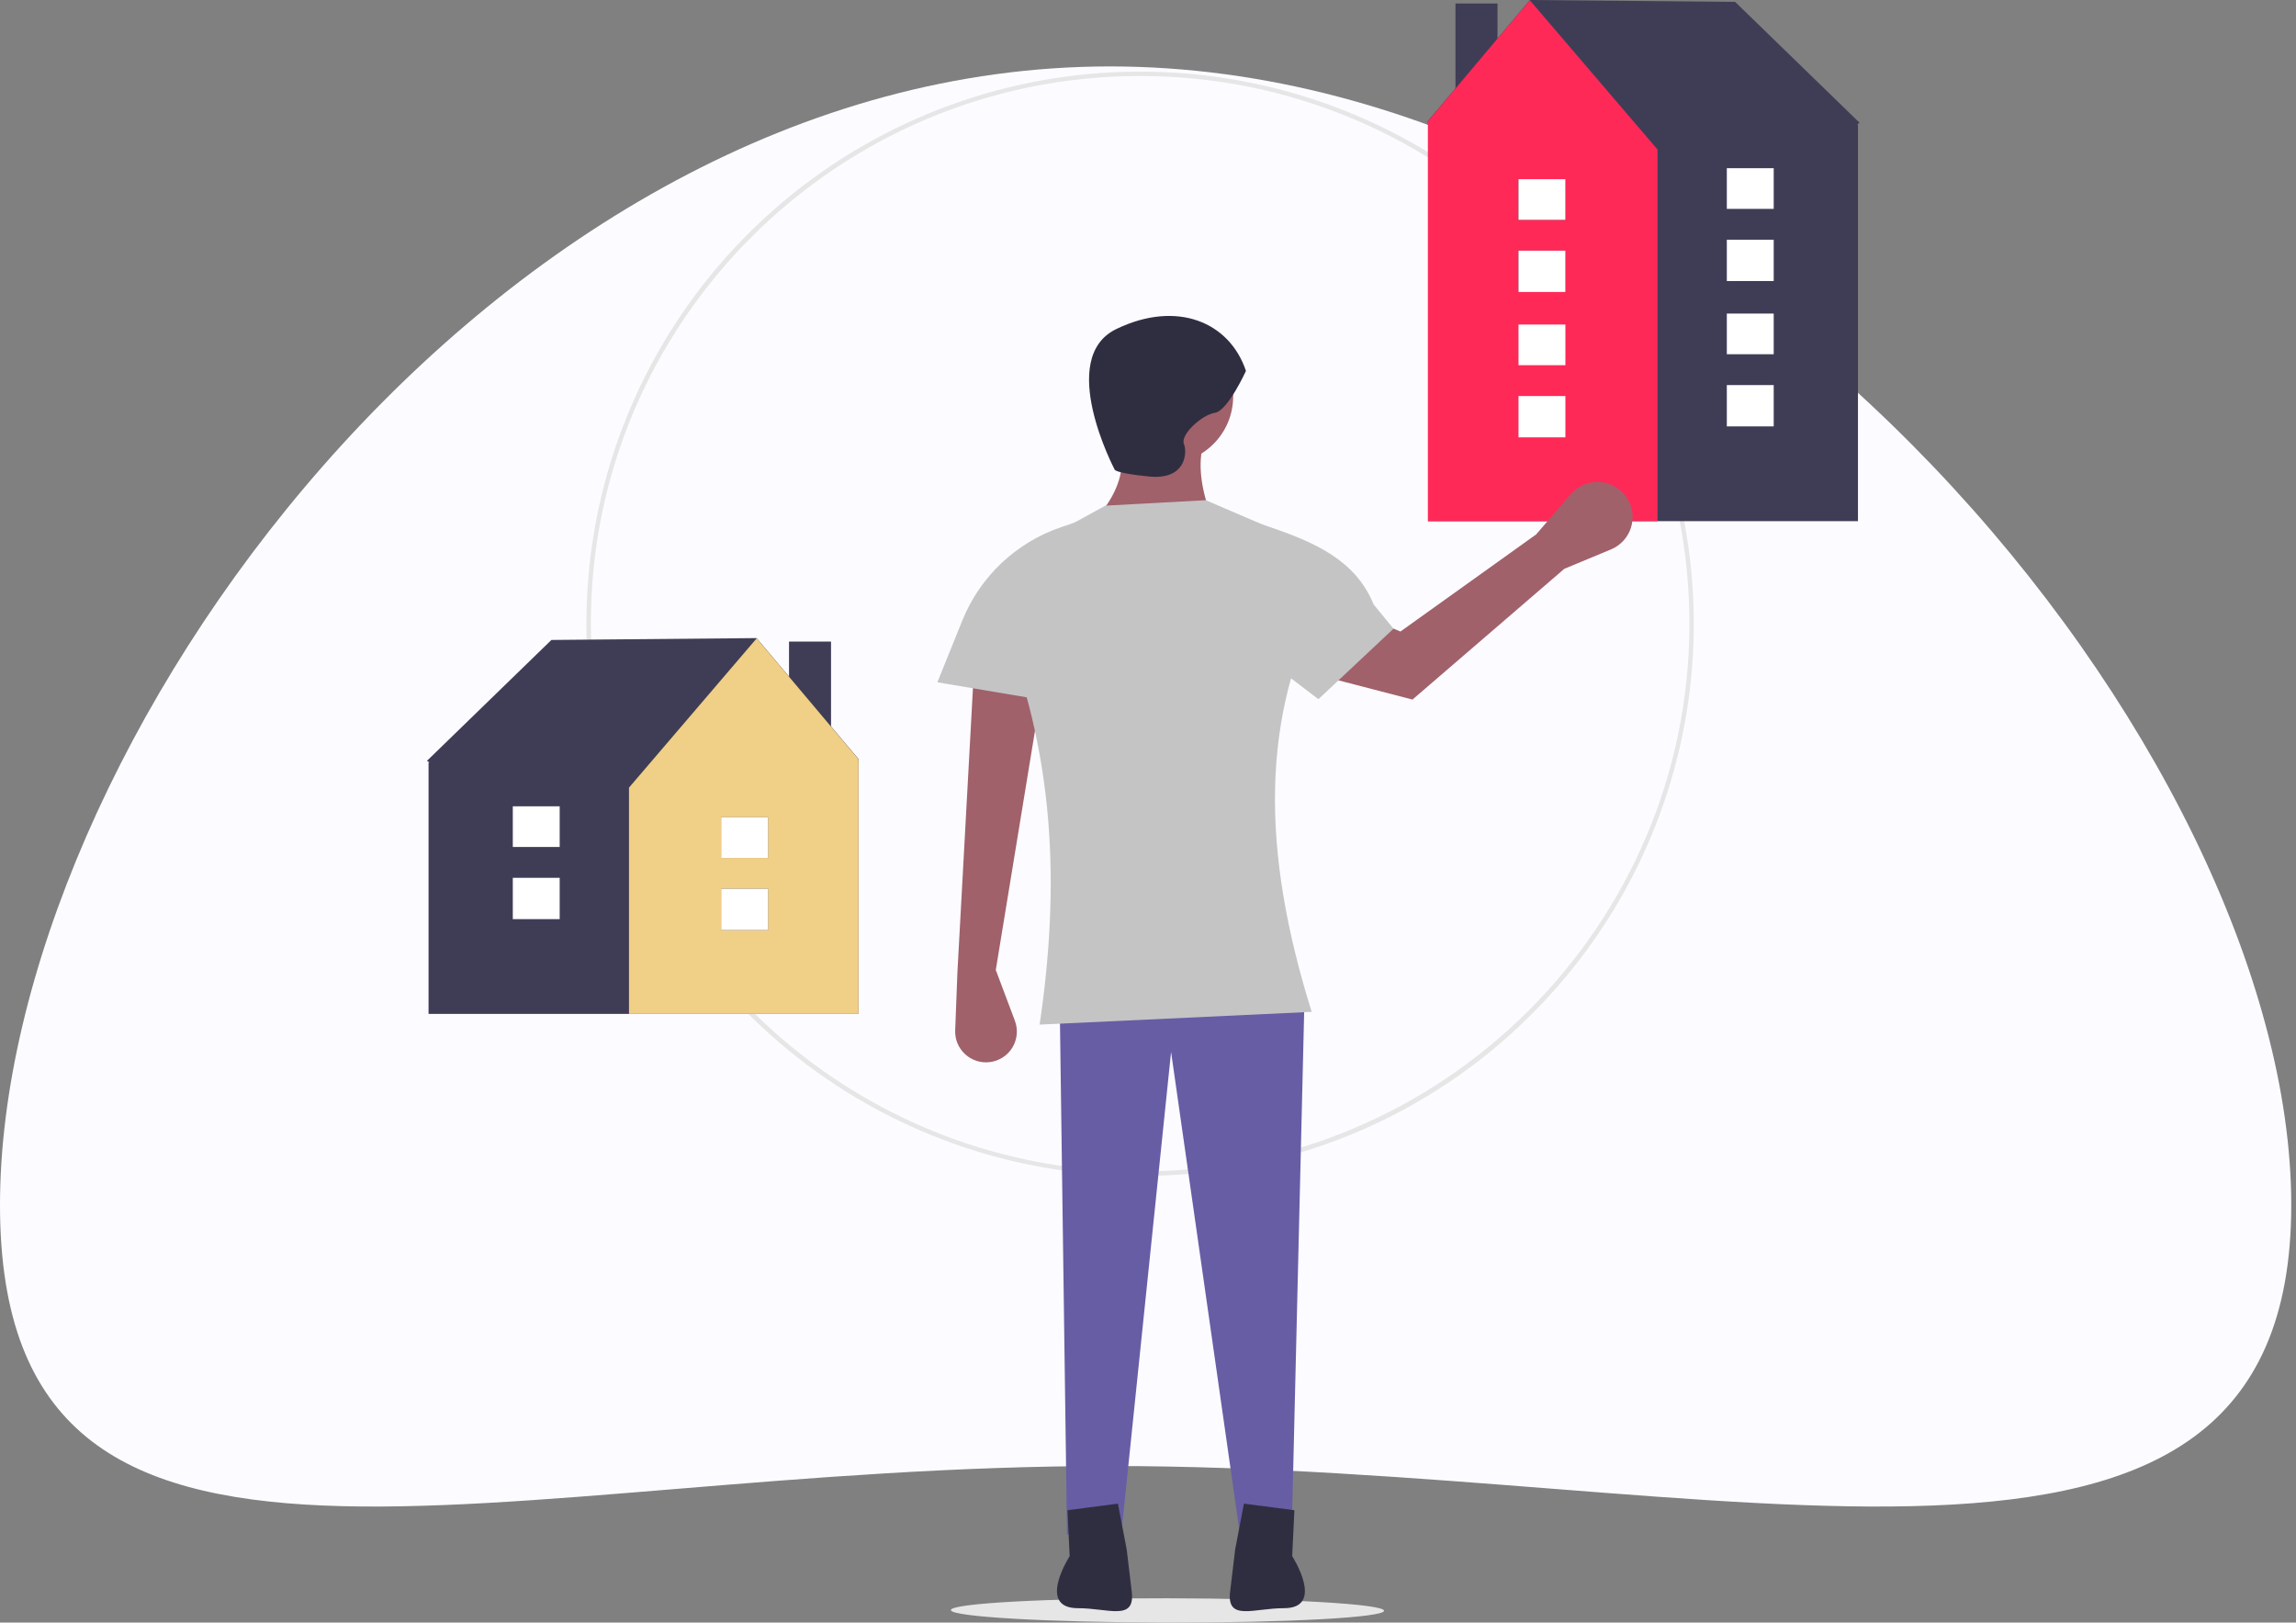 <svg width="242" height="171" viewBox="0 0 242 171" fill="none" xmlns="http://www.w3.org/2000/svg">
<rect x="0" y="0" width="242" height="171" fill="#808080" stroke="none"/>
<path d="M241.5 127C241.5 174.773 182.17 154.5 117 154.5C51.83 154.5 0 174.773 0 127C0 79.227 51.83 7 117 7C182.17 7 241.5 79.227 241.5 127Z" fill="#FCFBFF"/>
<g clip-path="url(#clip0_162_2015)">
<path d="M145.882 169.756C145.884 169.05 135.663 168.46 123.054 168.44C110.445 168.42 100.222 168.977 100.221 169.683C100.22 170.39 110.441 170.979 123.05 170.999C135.659 171.02 145.881 170.463 145.882 169.756Z" fill="#E6E6E6"/>
<path d="M120.168 123.926C106.666 123.927 93.582 119.259 83.144 110.718C72.707 102.178 65.562 90.293 62.928 77.089C60.294 63.885 62.333 50.179 68.698 38.306C75.063 26.433 85.36 17.128 97.834 11.976C110.309 6.824 124.189 6.145 137.11 10.053C150.031 13.96 161.193 22.215 168.694 33.408C176.196 44.602 179.572 58.043 178.249 71.44C176.925 84.838 170.984 97.364 161.436 106.883C156.029 112.303 149.598 116.601 142.515 119.526C135.431 122.452 127.836 123.947 120.168 123.926ZM120.168 8.011C88.245 8.011 62.273 33.907 62.273 65.737C62.273 97.567 88.245 123.462 120.168 123.462C152.092 123.462 178.064 97.567 178.064 65.737C178.064 33.907 152.092 8.011 120.168 8.011Z" fill="#E6E6E6"/>
<path d="M87.592 67.615H83.163V82.903H87.592V67.615Z" fill="#3F3D56"/>
<path d="M90.518 80.027L79.744 67.248L58.118 67.445L45 80.185L45.265 80.355H45.17V106.854H90.489V80.355L90.518 80.027Z" fill="#3F3D56"/>
<path d="M79.755 67.275L66.296 83.008V106.855H90.489V80.016L79.755 67.275Z" fill="#F0CF86"/>
<path d="M80.948 93.667H76.007V98.021H80.948V93.667Z" fill="#3F3D56"/>
<path d="M80.948 86.131H76.007V90.416H80.948V86.131Z" fill="#3F3D56"/>
<path d="M80.948 93.667H76.007V98.021H80.948V93.667Z" fill="white"/>
<path d="M80.948 86.131H76.007V90.416H80.948V86.131Z" fill="white"/>
<path d="M58.991 92.512H54.05V96.866H58.991V92.512Z" fill="#3F3D56"/>
<path d="M58.991 84.976H54.05V89.261H58.991V84.976Z" fill="#3F3D56"/>
<path d="M58.991 92.512H54.05V96.866H58.991V92.512Z" fill="white"/>
<path d="M58.991 84.976H54.05V89.261H58.991V84.976Z" fill="white"/>
<path d="M157.837 0.367H153.408V15.655H157.837V0.367Z" fill="#3F3D56"/>
<path d="M150.512 13.107V54.926H195.83V13.107H195.735L196 12.937L182.882 0.197L161.256 0L150.482 12.779L150.512 13.107Z" fill="#3F3D56"/>
<path d="M150.511 12.767V54.926H174.704V15.76L161.245 0.027L150.511 12.767Z" fill="#FF2958"/>
<path d="M164.993 26.419H160.052V30.773H164.993V26.419Z" fill="#3F3D56"/>
<path d="M164.993 18.883H160.052V23.168H164.993V18.883Z" fill="#3F3D56"/>
<path d="M164.993 26.419H160.052V30.773H164.993V26.419Z" fill="white"/>
<path d="M164.993 18.883H160.052V23.168H164.993V18.883Z" fill="white"/>
<path d="M186.95 25.264H182.009V29.618H186.95V25.264Z" fill="#3F3D56"/>
<path d="M186.95 17.727H182.009V22.013H186.95V17.727Z" fill="#3F3D56"/>
<path d="M186.95 25.264H182.009V29.618H186.95V25.264Z" fill="white"/>
<path d="M186.95 17.727H182.009V22.013H186.95V17.727Z" fill="white"/>
<path d="M164.993 41.738H160.052V46.092H164.993V41.738Z" fill="white"/>
<path d="M164.993 34.202H160.052V38.487H164.993V34.202Z" fill="white"/>
<path d="M186.95 40.583H182.009V44.937H186.95V40.583Z" fill="white"/>
<path d="M186.95 33.047H182.009V37.332H186.95V33.047Z" fill="white"/>
<path d="M122.856 48.877C126.789 48.877 129.977 45.698 129.977 41.777C129.977 37.856 126.789 34.677 122.856 34.677C118.923 34.677 115.735 37.856 115.735 41.777C115.735 45.698 118.923 48.877 122.856 48.877Z" fill="#A0616A"/>
<path d="M115.542 54.634L127.668 54.443C126.625 51.577 126.173 48.894 126.898 46.575L117.659 45.615C118.908 48.622 118.202 51.628 115.542 54.634Z" fill="#A0616A"/>
<path d="M104.957 102.225L106.97 107.579C107.143 108.038 107.209 108.53 107.163 109.019C107.117 109.507 106.961 109.979 106.706 110.399C106.45 110.818 106.103 111.174 105.69 111.44C105.276 111.706 104.808 111.876 104.319 111.935C103.852 111.992 103.378 111.947 102.93 111.803C102.482 111.659 102.07 111.42 101.724 111.102C101.378 110.784 101.104 110.395 100.924 109.962C100.743 109.529 100.659 109.061 100.677 108.592L100.915 102.417L102.647 70.754L109.768 72.865L104.957 102.225Z" fill="#A0616A"/>
<path d="M112.463 161.713L118.237 161.137L123.433 110.86L130.747 162.097L136.136 161.905L137.483 105.679H111.693L112.463 161.713Z" fill="#675DA5"/>
<path d="M131.324 39.09C131.324 39.09 129.4 43.312 128.053 43.504C126.705 43.696 124.396 45.807 124.781 46.766C125.166 47.726 124.973 50.604 121.124 50.22C117.275 49.837 117.467 49.453 117.467 49.453C117.467 49.453 111.308 37.747 117.659 34.677C124.011 31.606 129.592 33.909 131.324 39.09Z" fill="#2F2E41"/>
<path d="M136.43 159.159L136.199 164.002C136.199 164.002 139.725 169.485 135.33 169.485C135.286 169.485 135.373 169.485 135.33 169.485C132.151 169.475 129.278 170.902 129.654 167.754L130.184 163.31L131.11 158.467L136.43 159.159Z" fill="#2F2E41"/>
<path d="M112.511 159.159L112.742 164.002C112.742 164.002 109.217 169.485 113.612 169.485C113.656 169.485 113.568 169.485 113.612 169.485C116.79 169.475 119.663 170.902 119.288 167.754L118.757 163.31L117.832 158.467L112.511 159.159Z" fill="#2F2E41"/>
<path d="M109.576 107.981L138.253 106.638C132.905 89.526 132.865 75.524 139.6 62.631C139.6 61.282 139.204 59.963 138.46 58.836C137.717 57.709 136.658 56.824 135.416 56.291L127.09 52.715L116.505 53.291L109.52 57.121C108.152 57.871 107.024 58.99 106.264 60.349C105.504 61.709 105.143 63.254 105.223 64.809C111.338 79.364 111.687 93.716 109.576 107.981Z" fill="#C4C4C4"/>
<path d="M114.772 74.592L98.798 71.906L101.43 65.391C102.355 63.1 103.765 61.035 105.564 59.337C107.363 57.639 109.508 56.348 111.853 55.552L113.425 55.019L114.772 74.592Z" fill="#C4C4C4"/>
<path d="M164.881 59.945L169.799 57.902C170.296 57.696 170.743 57.383 171.107 56.987C171.471 56.59 171.744 56.12 171.906 55.607C172.069 55.095 172.118 54.553 172.049 54.02C171.981 53.487 171.796 52.975 171.509 52.521C171.199 52.031 170.779 51.621 170.282 51.324C169.784 51.026 169.224 50.848 168.645 50.806C168.067 50.763 167.486 50.857 166.951 51.079C166.415 51.301 165.939 51.645 165.561 52.084L161.912 56.322L147.61 66.555L137.887 62.531L136.729 70.572L148.876 73.726L164.881 59.945Z" fill="#A0616A"/>
<path d="M138.962 73.686L146.877 66.258L144.782 63.705C142.909 59.069 138.604 57.163 133.859 55.552L132.287 55.019L131.046 67.651L138.962 73.686Z" fill="#C4C4C4"/>
</g>
<defs>
<clipPath id="clip0_162_2015">
<rect width="151" height="171" fill="white" transform="translate(45)"/>
</clipPath>
</defs>
</svg>
